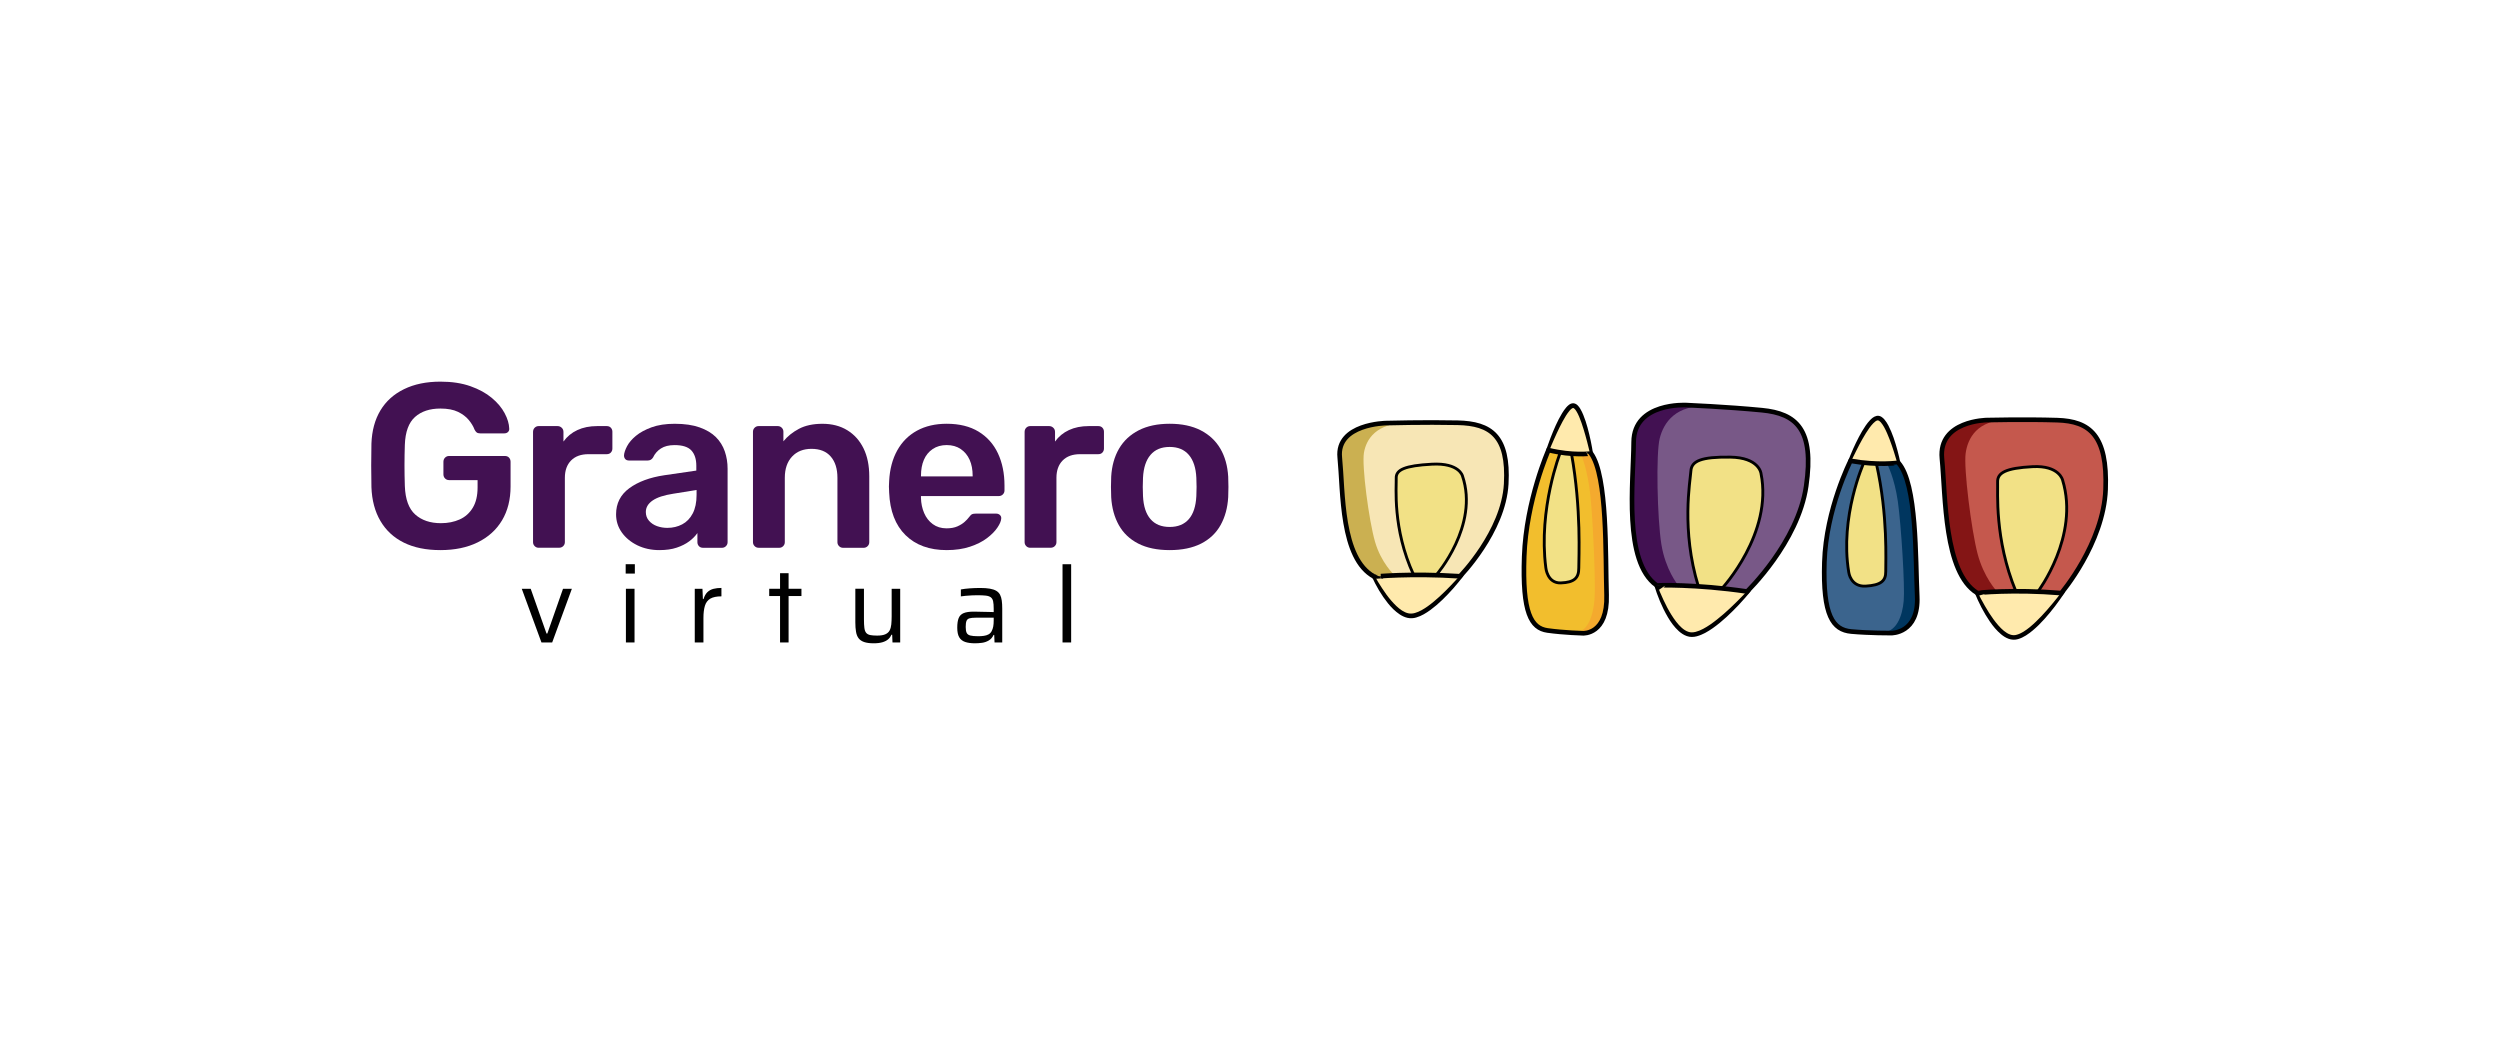 <?xml version="1.0" encoding="utf-8"?>
<!-- Generator: Adobe Illustrator 24.2.1, SVG Export Plug-In . SVG Version: 6.00 Build 0)  -->
<svg version="1.1" id="Layer_1" xmlns="http://www.w3.org/2000/svg" xmlns:xlink="http://www.w3.org/1999/xlink" x="0px" y="0px"
	 viewBox="0 0 867.06 363.28" style="enable-background:new 0 0 867.06 363.28;" xml:space="preserve">
<style type="text/css">
	.st0{fill:#421152;}
	.st1{fill:#FFEAAD;}
	.st2{fill:#F2BE2D;}
	.st3{fill:#F4AA2E;}
	.st4{fill:#F2E186;stroke:#000000;stroke-miterlimit:10;}
	.st5{fill:none;stroke:#000000;stroke-width:1.612;stroke-miterlimit:10;}
	.st6{fill:#785887;}
	.st7{fill:#C5584D;}
	.st8{fill:#841515;}
	.st9{fill:#F7E6B5;}
	.st10{fill:#CBB051;}
	.st11{fill:#3B648D;}
	.st12{fill:#00365F;}
</style>
<g>
	<g>
		<path class="st0" d="M152.75,190.79c-4.98,0-9.21-0.87-12.7-2.6c-3.49-1.73-6.19-4.23-8.11-7.51c-1.92-3.27-2.96-7.18-3.12-11.73
			c-0.05-2.33-0.08-4.83-0.08-7.5s0.03-5.21,0.08-7.59c0.16-4.49,1.2-8.33,3.12-11.52c1.92-3.19,4.65-5.65,8.2-7.38
			c3.54-1.73,7.75-2.6,12.62-2.6c3.95,0,7.41,0.53,10.39,1.58c2.97,1.05,5.45,2.41,7.42,4.06c1.97,1.65,3.46,3.42,4.46,5.32
			c1,1.89,1.53,3.65,1.58,5.27c0.05,0.49-0.08,0.89-0.41,1.22s-0.76,0.49-1.3,0.49h-8.36c-0.54,0-0.95-0.11-1.22-0.33
			c-0.27-0.21-0.51-0.54-0.73-0.97c-0.43-1.14-1.11-2.26-2.03-3.37c-0.92-1.11-2.16-2.04-3.73-2.8c-1.57-0.76-3.6-1.14-6.09-1.14
			c-3.68,0-6.61,0.97-8.8,2.92s-3.37,5.17-3.53,9.66c-0.16,4.71-0.16,9.47,0,14.28c0.16,4.6,1.37,7.9,3.61,9.9c2.24,2,5.21,3,8.89,3
			c2.43,0,4.61-0.43,6.53-1.3c1.92-0.86,3.43-2.22,4.54-4.06c1.11-1.84,1.66-4.19,1.66-7.06v-2.52h-9.9c-0.54,0-1-0.19-1.38-0.57
			c-0.38-0.38-0.57-0.86-0.57-1.46v-4.3c0-0.59,0.19-1.08,0.57-1.46c0.38-0.38,0.84-0.57,1.38-0.57h19.39
			c0.59,0,1.07,0.19,1.42,0.57c0.35,0.38,0.53,0.87,0.53,1.46v8.52c0,4.54-0.99,8.47-2.96,11.77c-1.98,3.3-4.79,5.84-8.44,7.63
			C162.04,189.9,157.72,190.79,152.75,190.79z"/>
		<path class="st0" d="M186.82,189.98c-0.54,0-1-0.19-1.38-0.57c-0.38-0.38-0.57-0.84-0.57-1.38v-38.22c0-0.59,0.19-1.08,0.57-1.46
			c0.38-0.38,0.84-0.57,1.38-0.57h6.57c0.54,0,1.01,0.19,1.42,0.57c0.41,0.38,0.61,0.87,0.61,1.46v3.33
			c1.24-1.73,2.85-3.06,4.83-3.98c1.97-0.92,4.26-1.38,6.86-1.38h3.33c0.59,0,1.07,0.19,1.42,0.57c0.35,0.38,0.53,0.84,0.53,1.38
			v5.84c0,0.54-0.18,1-0.53,1.38c-0.35,0.38-0.83,0.57-1.42,0.57h-6.33c-2.6,0-4.61,0.73-6.05,2.19c-1.43,1.46-2.15,3.46-2.15,6
			v22.31c0,0.54-0.19,1-0.57,1.38c-0.38,0.38-0.87,0.57-1.46,0.57H186.82z"/>
		<path class="st0" d="M228.69,190.79c-2.81,0-5.36-0.56-7.63-1.66c-2.27-1.11-4.07-2.6-5.4-4.46c-1.33-1.87-1.99-3.96-1.99-6.29
			c0-3.79,1.53-6.8,4.58-9.05c3.06-2.24,7.1-3.75,12.13-4.5l11.12-1.62v-1.7c0-2.27-0.57-4.03-1.7-5.27
			c-1.14-1.24-3.08-1.87-5.84-1.87c-1.95,0-3.53,0.39-4.75,1.18c-1.22,0.79-2.12,1.83-2.72,3.12c-0.43,0.7-1.06,1.05-1.87,1.05
			h-6.41c-0.6,0-1.04-0.16-1.34-0.49c-0.3-0.33-0.45-0.76-0.45-1.3c0.05-0.86,0.41-1.92,1.05-3.16c0.65-1.24,1.68-2.45,3.08-3.61
			c1.41-1.16,3.22-2.15,5.44-2.96c2.22-0.81,4.9-1.22,8.03-1.22c3.41,0,6.29,0.42,8.64,1.26c2.35,0.84,4.23,1.96,5.64,3.37
			c1.41,1.41,2.43,3.06,3.08,4.95c0.65,1.89,0.97,3.89,0.97,6v25.48c0,0.54-0.19,1-0.57,1.38c-0.38,0.38-0.84,0.57-1.38,0.57h-6.57
			c-0.6,0-1.07-0.19-1.42-0.57c-0.35-0.38-0.53-0.84-0.53-1.38v-3.17c-0.7,1.03-1.65,1.99-2.84,2.88c-1.19,0.89-2.64,1.62-4.34,2.19
			C233.04,190.5,231.02,190.79,228.69,190.79z M231.45,183.08c1.89,0,3.61-0.41,5.15-1.22c1.54-0.81,2.76-2.07,3.65-3.77
			s1.34-3.85,1.34-6.45v-1.7l-8.11,1.3c-3.19,0.49-5.57,1.27-7.14,2.35c-1.57,1.08-2.35,2.41-2.35,3.98c0,1.19,0.37,2.21,1.1,3.04
			c0.73,0.84,1.66,1.46,2.8,1.87C229.02,182.88,230.21,183.08,231.45,183.08z"/>
		<path class="st0" d="M263.1,189.98c-0.54,0-1-0.19-1.38-0.57c-0.38-0.38-0.57-0.84-0.57-1.38v-38.3c0-0.54,0.19-1,0.57-1.38
			c0.38-0.38,0.84-0.57,1.38-0.57h6.65c0.54,0,1,0.19,1.38,0.57c0.38,0.38,0.57,0.84,0.57,1.38v3.33c1.41-1.73,3.21-3.18,5.4-4.34
			c2.19-1.16,4.91-1.74,8.15-1.74c3.3,0,6.17,0.74,8.6,2.23c2.43,1.49,4.31,3.58,5.64,6.29c1.33,2.71,1.99,5.95,1.99,9.74v22.8
			c0,0.54-0.19,1-0.57,1.38c-0.38,0.38-0.84,0.57-1.38,0.57h-7.14c-0.54,0-1-0.19-1.38-0.57c-0.38-0.38-0.57-0.84-0.57-1.38v-22.31
			c0-3.14-0.77-5.6-2.31-7.38c-1.54-1.79-3.77-2.68-6.69-2.68c-2.81,0-5.06,0.89-6.73,2.68c-1.68,1.79-2.52,4.25-2.52,7.38v22.31
			c0,0.54-0.19,1-0.57,1.38c-0.38,0.38-0.84,0.57-1.38,0.57H263.1z"/>
		<path class="st0" d="M328.34,190.79c-6,0-10.76-1.73-14.28-5.19c-3.52-3.46-5.41-8.38-5.68-14.77c-0.05-0.54-0.08-1.23-0.08-2.07
			c0-0.84,0.03-1.5,0.08-1.99c0.22-4.06,1.15-7.57,2.8-10.55c1.65-2.97,3.94-5.26,6.86-6.86c2.92-1.59,6.36-2.39,10.3-2.39
			c4.38,0,8.06,0.91,11.04,2.72c2.97,1.81,5.22,4.33,6.73,7.55c1.51,3.22,2.27,6.94,2.27,11.16v1.7c0,0.54-0.19,1-0.57,1.38
			c-0.38,0.38-0.87,0.57-1.46,0.57h-26.94c0,0.32,0,0.54,0,0.65c0.05,1.89,0.42,3.64,1.1,5.23c0.68,1.6,1.68,2.88,3,3.85
			c1.33,0.97,2.91,1.46,4.75,1.46c1.51,0,2.79-0.23,3.81-0.69c1.03-0.46,1.87-0.99,2.51-1.58c0.65-0.59,1.11-1.08,1.38-1.46
			c0.49-0.65,0.88-1.04,1.18-1.18c0.3-0.13,0.74-0.2,1.34-0.2h6.98c0.54,0,0.99,0.16,1.34,0.49c0.35,0.33,0.5,0.73,0.45,1.22
			c-0.05,0.87-0.5,1.92-1.34,3.16c-0.84,1.25-2.04,2.46-3.61,3.65c-1.57,1.19-3.53,2.18-5.88,2.96S331.37,190.79,328.34,190.79z
			 M319.41,165.23h17.93v-0.24c0-2.11-0.35-3.95-1.05-5.52c-0.7-1.57-1.73-2.81-3.08-3.73c-1.35-0.92-2.98-1.38-4.87-1.38
			s-3.52,0.46-4.87,1.38c-1.35,0.92-2.37,2.16-3.04,3.73c-0.68,1.57-1.01,3.41-1.01,5.52V165.23z"/>
		<path class="st0" d="M357.31,189.98c-0.54,0-1-0.19-1.38-0.57c-0.38-0.38-0.57-0.84-0.57-1.38v-38.22c0-0.59,0.19-1.08,0.57-1.46
			c0.38-0.38,0.84-0.57,1.38-0.57h6.57c0.54,0,1.01,0.19,1.42,0.57c0.41,0.38,0.61,0.87,0.61,1.46v3.33
			c1.24-1.73,2.85-3.06,4.83-3.98c1.97-0.92,4.26-1.38,6.86-1.38h3.33c0.59,0,1.07,0.19,1.42,0.57c0.35,0.38,0.53,0.84,0.53,1.38
			v5.84c0,0.54-0.18,1-0.53,1.38c-0.35,0.38-0.83,0.57-1.42,0.57h-6.33c-2.6,0-4.61,0.73-6.05,2.19c-1.43,1.46-2.15,3.46-2.15,6
			v22.31c0,0.54-0.19,1-0.57,1.38c-0.38,0.38-0.87,0.57-1.46,0.57H357.31z"/>
		<path class="st0" d="M405.67,190.79c-4.33,0-7.97-0.76-10.91-2.27c-2.95-1.51-5.19-3.65-6.73-6.41c-1.54-2.76-2.42-5.98-2.64-9.66
			c-0.05-0.97-0.08-2.16-0.08-3.57c0-1.41,0.03-2.6,0.08-3.57c0.22-3.73,1.12-6.96,2.72-9.7c1.59-2.73,3.87-4.85,6.82-6.37
			c2.95-1.51,6.53-2.27,10.75-2.27s7.8,0.76,10.75,2.27c2.95,1.52,5.22,3.64,6.82,6.37c1.59,2.73,2.5,5.96,2.72,9.7
			c0.05,0.97,0.08,2.17,0.08,3.57c0,1.41-0.03,2.6-0.08,3.57c-0.22,3.68-1.1,6.9-2.64,9.66s-3.79,4.9-6.73,6.41
			C413.63,190.03,409.99,190.79,405.67,190.79z M405.67,182.76c2.87,0,5.08-0.91,6.65-2.72c1.57-1.81,2.43-4.48,2.6-7.99
			c0.05-0.81,0.08-1.87,0.08-3.17c0-1.3-0.03-2.35-0.08-3.16c-0.16-3.46-1.03-6.11-2.6-7.95c-1.57-1.84-3.79-2.76-6.65-2.76
			c-2.87,0-5.09,0.92-6.65,2.76c-1.57,1.84-2.43,4.49-2.6,7.95c-0.05,0.81-0.08,1.87-0.08,3.16c0,1.3,0.03,2.35,0.08,3.17
			c0.16,3.52,1.03,6.18,2.6,7.99C400.58,181.85,402.8,182.76,405.67,182.76z"/>
	</g>
</g>
<g>
	<path d="M187.79,222.82l-6.83-18.62h3.1l5.48,15.52h0.29l5.44-15.52h3.07l-6.83,18.62H187.79z"/>
	<path d="M217,198.93v-3.25h3.18v3.25H217z M217.08,222.82v-18.62h2.99v18.62H217.08z"/>
	<path d="M240.96,222.82v-18.62h2.67l0.15,3.58h0.22c0.32-1.05,0.77-1.85,1.35-2.41c0.58-0.56,1.29-0.94,2.12-1.15
		s1.74-0.31,2.74-0.31v2.92c-1.68,0-2.97,0.27-3.87,0.8c-0.9,0.54-1.52,1.36-1.86,2.48s-0.51,2.53-0.51,4.24v8.47H240.96z"/>
	<path d="M270.54,222.82v-16.1h-3.76v-2.52h3.76v-5.4h2.96v5.4h4.46v2.52h-4.46v16.1H270.54z"/>
	<path d="M303,223.11c-1.36,0-2.46-0.15-3.3-0.44c-0.84-0.29-1.48-0.73-1.92-1.31c-0.44-0.58-0.74-1.33-0.89-2.25
		c-0.16-0.91-0.24-2-0.24-3.27v-11.65h2.99v10.63c0,1.24,0.05,2.24,0.15,2.99c0.1,0.75,0.31,1.32,0.64,1.7
		c0.33,0.38,0.8,0.63,1.41,0.75c0.61,0.12,1.4,0.18,2.37,0.18c1.22,0,2.17-0.15,2.85-0.46c0.68-0.3,1.17-0.74,1.48-1.31
		c0.3-0.57,0.5-1.27,0.58-2.08c0.08-0.82,0.13-1.75,0.13-2.79v-9.6h2.96v18.62h-2.67l-0.11-2.67h-0.26c-0.24,0.58-0.6,1.1-1.08,1.53
		s-1.13,0.79-1.95,1.04C305.31,222.98,304.27,223.11,303,223.11z"/>
	<path d="M338.13,223.11c-1.36,0-2.5-0.16-3.41-0.47c-0.91-0.32-1.6-0.86-2.05-1.64c-0.45-0.78-0.67-1.87-0.67-3.29
		s0.16-2.53,0.49-3.34c0.33-0.82,0.91-1.39,1.74-1.73c0.83-0.34,1.98-0.51,3.47-0.51c0.24,0,0.63,0.01,1.15,0.02
		c0.52,0.01,1.13,0.02,1.81,0.04c0.68,0.01,1.37,0.02,2.06,0.04c0.69,0.01,1.33,0.03,1.92,0.05v-1.17c0-1.09-0.07-1.95-0.2-2.57
		s-0.41-1.08-0.82-1.39c-0.41-0.3-0.99-0.5-1.73-0.58c-0.74-0.08-1.72-0.13-2.94-0.13c-0.54,0-1.17,0.02-1.9,0.05
		c-0.73,0.04-1.44,0.09-2.14,0.15c-0.69,0.06-1.25,0.13-1.66,0.2v-2.41c0.92-0.17,1.97-0.3,3.12-0.38s2.36-0.13,3.6-0.13
		c1.31,0,2.43,0.08,3.34,0.24s1.66,0.41,2.23,0.75c0.57,0.34,1,0.79,1.3,1.35c0.29,0.56,0.49,1.24,0.6,2.04s0.16,1.74,0.16,2.81
		v11.72h-2.67l-0.11-2.63h-0.22c-0.39,0.85-0.94,1.49-1.66,1.92s-1.5,0.7-2.36,0.82C339.73,223.05,338.91,223.11,338.13,223.11z
		 M339.23,220.66c0.71,0,1.36-0.04,1.97-0.13c0.61-0.08,1.14-0.25,1.61-0.49c0.46-0.24,0.83-0.61,1.1-1.1
		c0.27-0.51,0.46-1.06,0.57-1.66s0.16-1.3,0.16-2.1v-0.95h-6.21c-0.95,0-1.68,0.07-2.19,0.22c-0.51,0.15-0.86,0.45-1.04,0.91
		c-0.18,0.46-0.27,1.16-0.27,2.08c0,0.9,0.11,1.58,0.33,2.04c0.22,0.46,0.64,0.77,1.26,0.93S338.03,220.66,339.23,220.66z"/>
	<path d="M368.51,222.82v-27.13h2.99v27.13H368.51z"/>
</g>
<g>
	<g>
		<path class="st1" d="M536.71,156.36c0,0,8.91,2.11,15.33,1.2c0,0-3.07-16.45-6.31-16.88
			C542.49,140.25,536.71,156.36,536.71,156.36z"/>
		<path d="M537.15,156.13c0-0.12-0.23-0.25-0.21-0.22l0.12,0.03l0.23,0.05l0.47,0.1l0.94,0.18c0.63,0.12,1.26,0.23,1.89,0.33
			c1.26,0.2,2.53,0.37,3.8,0.49c2.54,0.23,5.1,0.32,7.59-0.01l-0.42,0.59l0,0c-0.71-2.98-1.46-5.96-2.36-8.88
			c-0.46-1.45-0.92-2.9-1.51-4.27c-0.29-0.68-0.61-1.35-0.99-1.95c-0.19-0.29-0.39-0.57-0.6-0.77c-0.21-0.21-0.42-0.31-0.48-0.31
			c-0.06-0.02-0.29,0.06-0.53,0.24c-0.24,0.17-0.48,0.42-0.71,0.68c-0.46,0.53-0.88,1.14-1.28,1.77c-0.79,1.26-1.49,2.62-2.18,3.98
			c-0.68,1.36-1.31,2.76-1.93,4.16l-0.92,2.11l-0.44,1.06L537.4,156l-0.11,0.27l-0.05,0.13l-0.03,0.07
			C537.17,156.59,537.28,156.26,537.15,156.13z M536.27,156.6c-0.12-0.18,0.01-0.56-0.01-0.48l0.02-0.07l0.04-0.14l0.09-0.28
			l0.18-0.55l0.39-1.1l0.8-2.18c0.56-1.44,1.16-2.88,1.8-4.3c0.64-1.42,1.35-2.81,2.18-4.17c0.42-0.68,0.86-1.35,1.41-1.99
			c0.28-0.32,0.57-0.63,0.95-0.92c0.38-0.27,0.86-0.59,1.59-0.56c0.72,0.06,1.18,0.45,1.51,0.78c0.33,0.34,0.58,0.7,0.81,1.06
			c0.44,0.72,0.77,1.45,1.08,2.18c0.6,1.47,1.09,2.96,1.49,4.46c0.82,3.01,1.46,6.03,1.92,9.11l0,0l0.1,0.52l-0.52,0.07
			c-2.62,0.35-5.24,0.26-7.82,0.02c-1.29-0.13-2.58-0.29-3.86-0.5c-0.64-0.1-1.28-0.21-1.92-0.33l-0.95-0.19l-0.48-0.1l-0.24-0.05
			l-0.12-0.03C536.66,156.89,536.35,156.74,536.27,156.6z"/>
	</g>
	<path class="st2" d="M536.71,156.1c0,0-7.39,17.4-8.08,36.9c-0.69,19.51,2.38,24.86,8.08,25.66s12.34,0.97,12.34,0.97
		s8.58,0.5,8.15-13.28c-0.42-13.78,0.54-41.19-5.17-49.04C552.04,157.3,545.23,158.17,536.71,156.1z"/>
	<path class="st3" d="M548.38,157.64c0,0,2.2,5.09,3.16,13.84c0.95,8.74,1.93,31.14,1.47,36.46c-0.46,5.31-2.18,11.96-7.76,11.52
		c0,0,6.62,0.94,8.56-1.74c1.95-2.68,3.52-4.79,3.4-11.37s0.1-19.55-0.67-27.97c0,0-0.12-13.63-4.5-21.08
		C552.04,157.3,549.24,157.76,548.38,157.64z"/>
	<path class="st4" d="M541.14,156.96c0,0-7.67,19.43-5.01,39.95c0,0,0.48,5.43,5.2,5.26c4.73-0.17,6.24-1.74,6.23-5.18
		c-0.01-3.44,0.93-20.44-2.53-39.62L541.14,156.96z"/>
	<path class="st5" d="M537.05,156.1c0,0-7.73,17.39-8.42,36.9c-0.69,19.51,2.38,24.86,8.08,25.66s12.34,0.97,12.34,0.97
		s8.58,0.5,8.15-13.28c-0.42-13.78,0.35-41.22-5.37-49.07C551.84,157.27,545.57,158.18,537.05,156.1z"/>
</g>
<g>
	<g>
		<path class="st1" d="M606.66,204.9c0,0-18.81-2.69-32.51-2.2c0,0,5.36,16.74,12.22,17.39S606.66,204.9,606.66,204.9z"/>
		<path d="M606.2,205.08c-0.01,0.07,0.01,0.17,0.07,0.23c0.04,0.06,0.16,0.07,0.07,0.06l-0.25-0.03l-0.5-0.07l-1.01-0.13l-2.02-0.25
			l-4.04-0.46c-2.7-0.29-5.4-0.53-8.11-0.74c-5.41-0.4-10.84-0.65-16.24-0.47l0.46-0.65l0,0c0.67,1.85,1.45,3.69,2.29,5.48
			c0.83,1.8,1.74,3.55,2.78,5.21c1.05,1.65,2.18,3.25,3.59,4.49c0.7,0.61,1.47,1.12,2.28,1.38c0.8,0.28,1.62,0.23,2.51,0.02
			c1.76-0.45,3.47-1.46,5.08-2.55c1.61-1.11,3.14-2.37,4.64-3.65c1.49-1.3,2.94-2.66,4.35-4.06c0.71-0.69,1.41-1.4,2.1-2.11
			l1.03-1.08l0.51-0.55l0.25-0.27l0.12-0.14l0.06-0.07l0.02-0.02c0,0,0.01-0.01,0,0c-0.02,0.02-0.03,0.04-0.05,0.07
			C606.13,204.81,606.14,204.99,606.2,205.08z M607.13,204.72c0.04,0.11,0.03,0.32-0.06,0.45c-0.02,0.03-0.04,0.06-0.06,0.09
			l-0.01,0.02l-0.02,0.02l-0.06,0.07l-0.12,0.15l-0.24,0.29l-0.49,0.58l-0.99,1.14c-0.66,0.76-1.34,1.5-2.02,2.24
			c-1.38,1.46-2.81,2.88-4.3,4.25c-1.49,1.37-3.05,2.66-4.72,3.84c-1.68,1.16-3.45,2.26-5.58,2.83c-1.04,0.28-2.31,0.33-3.4-0.07
			c-1.09-0.37-2.01-1.01-2.81-1.72c-1.58-1.44-2.79-3.13-3.82-4.89c-2.06-3.53-3.57-7.28-4.76-11.15l0,0l-0.2-0.63l0.66-0.02
			c5.47-0.17,10.92,0.08,16.35,0.48c2.72,0.21,5.43,0.46,8.14,0.74l4.06,0.46l2.03,0.25l1.01,0.13l0.51,0.07l0.25,0.03
			c0,0,0.2,0.02,0.33,0.09C606.95,204.53,607.06,204.64,607.13,204.72z"/>
	</g>
	<path class="st6" d="M606.65,205.17c0,0,16.94-17.02,19.78-36.59c2.84-19.57-3.3-25.15-15.38-26.32
		c-12.07-1.17-26.18-1.77-26.18-1.77s-18.21-1.05-18.28,12.83c-0.07,13.88-4.06,41.39,7.54,49.66
		C574.13,202.97,588.67,202.53,606.65,205.17z"/>
	<path class="st0" d="M581.94,202.87c0,0-4.33-5.27-5.74-14.12c-1.41-8.86-1.92-31.45-0.56-36.76c1.35-5.31,5.47-11.89,17.33-11.09
		c0,0-14-1.37-18.34,1.2c-4.33,2.57-7.82,4.59-8.03,11.21c-0.21,6.62-1.59,19.66-0.54,28.17c0,0-0.7,13.72,8.08,21.49
		C574.13,202.97,580.11,202.68,581.94,202.87z"/>
	<path class="st4" d="M597.28,204.02c0,0,17.68-19.05,13.47-39.85c0,0-0.63-5.5-10.69-5.63s-13.4,1.34-13.62,4.81
		c-0.22,3.46-3.41,20.49,2.59,40.01L597.28,204.02z"/>
	<path class="st5" d="M605.92,205.15c0,0,17.67-16.99,20.51-36.57c2.84-19.57-3.3-25.15-15.38-26.32
		c-12.07-1.17-26.18-1.77-26.18-1.77s-18.21-1.05-18.28,12.83c-0.07,13.88-3.64,41.43,7.96,49.69
		C574.55,203.01,587.94,202.51,605.92,205.15z"/>
</g>
<g>
	<g>
		<path class="st1" d="M715.57,205.41c0,0-17.63-1.37-30.25-0.04c0,0,6.59,15.54,12.99,15.72
			C704.72,221.27,715.57,205.41,715.57,205.41z"/>
		<path d="M715.12,205.63c0,0.07,0.03,0.16,0.09,0.21c0.05,0.05,0.17,0.06,0.08,0.05l-0.23-0.02l-0.47-0.03l-0.94-0.06l-1.89-0.11
			l-3.77-0.18c-2.52-0.1-5.03-0.17-7.55-0.19c-5.03-0.04-10.07,0.07-15.06,0.57l0.41-0.69l0,0c0.79,1.67,1.67,3.32,2.6,4.93
			c0.92,1.61,1.9,3.18,2.99,4.67c1.09,1.47,2.26,2.9,3.62,4.01c1.37,1.12,2.93,1.85,4.47,1.35c1.6-0.44,3.13-1.51,4.53-2.64
			c1.41-1.16,2.73-2.46,4.01-3.8c1.28-1.34,2.5-2.75,3.69-4.18c0.6-0.71,1.19-1.44,1.77-2.17l0.86-1.1l0.42-0.56l0.21-0.28l0.1-0.14
			l0.05-0.07l0.01-0.02l0.01-0.01c-0.01,0.02-0.03,0.05-0.04,0.07C715.03,205.36,715.06,205.54,715.12,205.63z M716.02,205.19
			c0.05,0.11,0.05,0.31-0.02,0.45c-0.02,0.03-0.03,0.07-0.05,0.09l-0.01,0.01l-0.01,0.02l-0.05,0.07l-0.1,0.15l-0.2,0.29l-0.4,0.59
			l-0.81,1.16c-0.55,0.77-1.1,1.53-1.67,2.28c-1.15,1.5-2.36,2.96-3.62,4.37c-1.26,1.42-2.62,2.76-4.09,4
			c-1.49,1.21-3.07,2.4-5.11,3c-1.01,0.31-2.24,0.26-3.24-0.12c-1.01-0.36-1.87-0.94-2.64-1.58c-1.52-1.28-2.75-2.79-3.84-4.36
			c-2.17-3.16-3.87-6.54-5.31-10.06l0,0l-0.27-0.62l0.67-0.07c5.05-0.51,10.12-0.61,15.18-0.58c2.53,0.03,5.06,0.09,7.58,0.19
			l3.79,0.18l1.89,0.11l0.95,0.06l0.47,0.03l0.24,0.02c0,0,0.2,0.01,0.32,0.07C715.83,205.02,715.95,205.12,716.02,205.19z"/>
	</g>
	<path class="st7" d="M715.58,205.67c0,0,13.98-17.2,14.69-35.95s-5.51-23.65-16.78-24s-24.35-0.03-24.35-0.03
		s-16.92,0.15-15.63,13.32s0.3,39.51,11.82,46.62C685.34,205.63,698.72,204.29,715.58,205.67z"/>
	<path class="st8" d="M692.54,205.04c0,0-4.51-4.72-6.68-13.03c-2.17-8.31-4.85-29.7-4.12-34.83c0.73-5.12,3.89-11.62,14.92-11.6
		c0,0-13.07-0.42-16.82,2.29c-3.75,2.71-6.77,4.85-6.32,11.14s0.45,18.74,2.26,26.75c0,0,0.69,13.05,9.56,19.87
		C685.34,205.63,690.83,204.98,692.54,205.04z"/>
	<path class="st4" d="M706.82,205.16c0,0,14.47-19.18,8.54-38.64c0,0-1.12-5.17-10.43-4.67s-12.25,2.11-12.11,5.41
		c0.14,3.3-1.15,19.65,6.31,37.78L706.82,205.16z"/>
	<path class="st5" d="M714.91,205.69c0,0,14.65-17.23,15.36-35.97s-5.51-23.65-16.78-24s-24.35-0.03-24.35-0.03
		s-16.92,0.15-15.63,13.32s0.69,39.52,12.21,46.63C685.73,205.63,698.04,204.32,714.91,205.69z"/>
</g>
<g>
	<g>
		<path class="st1" d="M507.04,199.61c0,0-17.96-1.11-30.82,0.15c0,0,6.55,13.76,13.08,13.88S507.04,199.61,507.04,199.61z"/>
		<path d="M506.58,199.81c-0.01,0.08,0.03,0.17,0.1,0.23c0.05,0.06,0.17,0.06,0.09,0.05l-0.24-0.01l-0.48-0.03l-0.96-0.05
			l-1.92-0.09l-3.85-0.14c-2.57-0.07-5.13-0.12-7.7-0.13c-5.13,0-10.26,0.12-15.36,0.6l0.4-0.71l0,0c0.82,1.55,1.74,3.08,2.72,4.54
			c0.96,1.48,1.99,2.91,3.13,4.23c1.14,1.31,2.36,2.56,3.76,3.46c0.7,0.45,1.44,0.79,2.19,0.95c0.75,0.17,1.48,0.1,2.26-0.11
			c1.56-0.43,3.06-1.35,4.47-2.34c1.42-1.01,2.75-2.16,4.06-3.34c1.31-1.19,2.56-2.44,3.79-3.72c0.62-0.64,1.23-1.28,1.83-1.94
			l0.89-0.99l0.44-0.5l0.22-0.25l0.11-0.13l0.05-0.06l0.01-0.02l0.01-0.01c-0.01,0.01-0.03,0.04-0.05,0.07
			C506.5,199.52,506.52,199.72,506.58,199.81z M507.5,199.4c0.05,0.11,0.05,0.33-0.04,0.47c-0.02,0.03-0.04,0.07-0.06,0.09
			l-0.01,0.01l-0.01,0.02l-0.05,0.07l-0.1,0.13l-0.21,0.27l-0.42,0.53l-0.85,1.05c-0.57,0.7-1.15,1.38-1.74,2.06
			c-1.2,1.35-2.44,2.65-3.74,3.91c-1.3,1.26-2.68,2.45-4.15,3.53c-1.49,1.07-3.06,2.08-4.96,2.63c-0.93,0.28-2.03,0.35-3.03,0.11
			c-1-0.23-1.89-0.67-2.69-1.2c-1.59-1.07-2.9-2.4-4.05-3.82c-2.3-2.86-4.1-6-5.62-9.29l0,0l-0.31-0.65l0.71-0.07
			c5.15-0.48,10.31-0.61,15.46-0.6c2.58,0.01,5.15,0.05,7.72,0.13l3.86,0.14l1.93,0.09l0.96,0.05l0.48,0.03l0.24,0.01
			c0,0,0.2,0.01,0.33,0.07C507.31,199.22,507.43,199.32,507.5,199.4z"/>
	</g>
	<path class="st9" d="M507.05,199.84c0,0,14.43-15.36,15.34-32.01s-5.37-20.96-16.85-21.21s-24.82,0.12-24.82,0.12
		s-17.25,0.23-16.06,11.92c1.18,11.69-0.1,35.08,11.57,41.32C476.23,199.99,489.88,198.72,507.05,199.84z"/>
	<path class="st10" d="M483.57,199.42c0,0-4.55-4.16-6.68-11.53c-2.12-7.37-4.63-26.35-3.84-30.9c0.8-4.56,4.09-10.34,15.32-10.39
		c0,0-13.31-0.29-17.17,2.14c-3.85,2.43-6.95,4.35-6.55,9.93c0.4,5.58,0.27,16.64,2.02,23.74c0,0,0.57,11.59,9.54,17.59
		C476.23,199.99,481.83,199.38,483.57,199.42z"/>
	<path class="st4" d="M498.12,199.44c0,0,14.94-17.12,9.1-34.37c0,0-1.09-4.59-10.58-4.08c-9.49,0.51-12.51,1.95-12.4,4.88
		s-1.37,17.45,6.04,33.51L498.12,199.44z"/>
	<path class="st5" d="M506.36,199.86c0,0,15.11-15.39,16.03-32.03s-5.37-20.96-16.85-21.21s-24.82,0.12-24.82,0.12
		s-17.25,0.23-16.06,11.92c1.18,11.69,0.3,35.09,11.96,41.33C476.62,199.99,489.19,198.74,506.36,199.86z"/>
</g>
<g>
	<g>
		<path class="st1" d="M641.42,160.1c0,0,10.02,1.73,17.21,0.68c0,0-3.61-15.47-7.25-15.78C647.74,144.68,641.42,160.1,641.42,160.1
			z"/>
		<path d="M641.86,159.85c-0.01-0.06-0.06-0.13-0.12-0.18c-0.04-0.04-0.17-0.06-0.11-0.05l0.13,0.02l0.26,0.04l0.53,0.08l1.06,0.15
			l2.13,0.26c1.42,0.15,2.85,0.27,4.28,0.35c2.85,0.14,5.72,0.15,8.52-0.24l-0.41,0.61l0,0c-0.84-2.89-1.73-5.78-2.8-8.58
			c-0.55-1.39-1.11-2.78-1.81-4.05c-0.35-0.63-0.74-1.24-1.17-1.74c-0.44-0.51-0.93-0.8-1.2-0.72c-0.4,0.06-0.98,0.5-1.45,0.99
			c-0.49,0.5-0.94,1.07-1.37,1.66c-0.86,1.19-1.62,2.48-2.37,3.78c-0.74,1.3-1.44,2.64-2.11,3.99l-1.01,2.03l-0.49,1.02l-0.24,0.51
			l-0.12,0.26l-0.06,0.13l-0.03,0.06c0,0-0.02,0.07,0.02-0.07C641.95,160.05,641.91,159.93,641.86,159.85z M640.99,160.34
			c-0.04-0.09-0.07-0.24-0.04-0.36c0.04-0.16,0.04-0.12,0.04-0.14l0.03-0.07l0.05-0.13l0.1-0.27l0.21-0.53l0.43-1.06l0.9-2.11
			c0.62-1.39,1.29-2.77,2-4.13c0.71-1.36,1.49-2.69,2.38-3.98c0.45-0.64,0.93-1.27,1.5-1.86c0.59-0.57,1.19-1.21,2.3-1.47
			c0.59-0.12,1.23,0.07,1.64,0.34c0.43,0.27,0.75,0.59,1.03,0.91c0.56,0.65,0.97,1.34,1.35,2.04c0.73,1.4,1.32,2.83,1.83,4.29
			c1,2.91,1.79,5.86,2.39,8.86l0,0l0.13,0.53l-0.54,0.07c-2.91,0.4-5.83,0.4-8.72,0.25c-1.45-0.08-2.89-0.2-4.33-0.35l-2.16-0.26
			l-1.08-0.15l-0.54-0.08l-0.27-0.04l-0.13-0.02c0.02,0-0.15-0.02-0.24-0.07C641.13,160.49,641.04,160.41,640.99,160.34z"/>
	</g>
	<path class="st11" d="M641.42,159.84c0,0-8.11,16.68-8.68,35.16c-0.57,18.48,2.92,23.45,9.33,24.03
		c6.41,0.58,13.85,0.54,13.85,0.54s9.63,0.21,9.01-12.81c-0.62-13.02,0.18-38.99-6.31-46.24C658.63,160.52,651,161.55,641.42,159.84
		z"/>
	<path class="st12" d="M654.53,160.95c0,0,2.53,4.75,3.69,13c1.16,8.24,2.49,29.41,2.03,34.45c-0.46,5.04-2.32,11.38-8.59,11.13
		c0,0,7.43,0.69,9.59-1.91c2.16-2.59,3.9-4.64,3.69-10.86s-0.09-18.5-1.04-26.44c0,0-0.28-12.89-5.26-19.81
		C658.63,160.52,655.5,161.05,654.53,160.95z"/>
	<path class="st4" d="M646.4,160.52c0,0-8.4,18.61-5.21,37.94c0,0,0.59,5.13,5.89,4.82s6.99-1.83,6.94-5.09
		c-0.05-3.26,0.83-19.36-3.25-37.4L646.4,160.52z"/>
	<path class="st5" d="M641.8,159.84c0,0-8.49,16.69-9.06,35.16c-0.57,18.48,2.92,23.45,9.33,24.03c6.41,0.58,13.85,0.54,13.85,0.54
		s9.63,0.21,9.01-12.81c-0.62-13.02-0.04-39-6.53-46.26C658.4,160.5,651.39,161.54,641.8,159.84z"/>
</g>
</svg>
